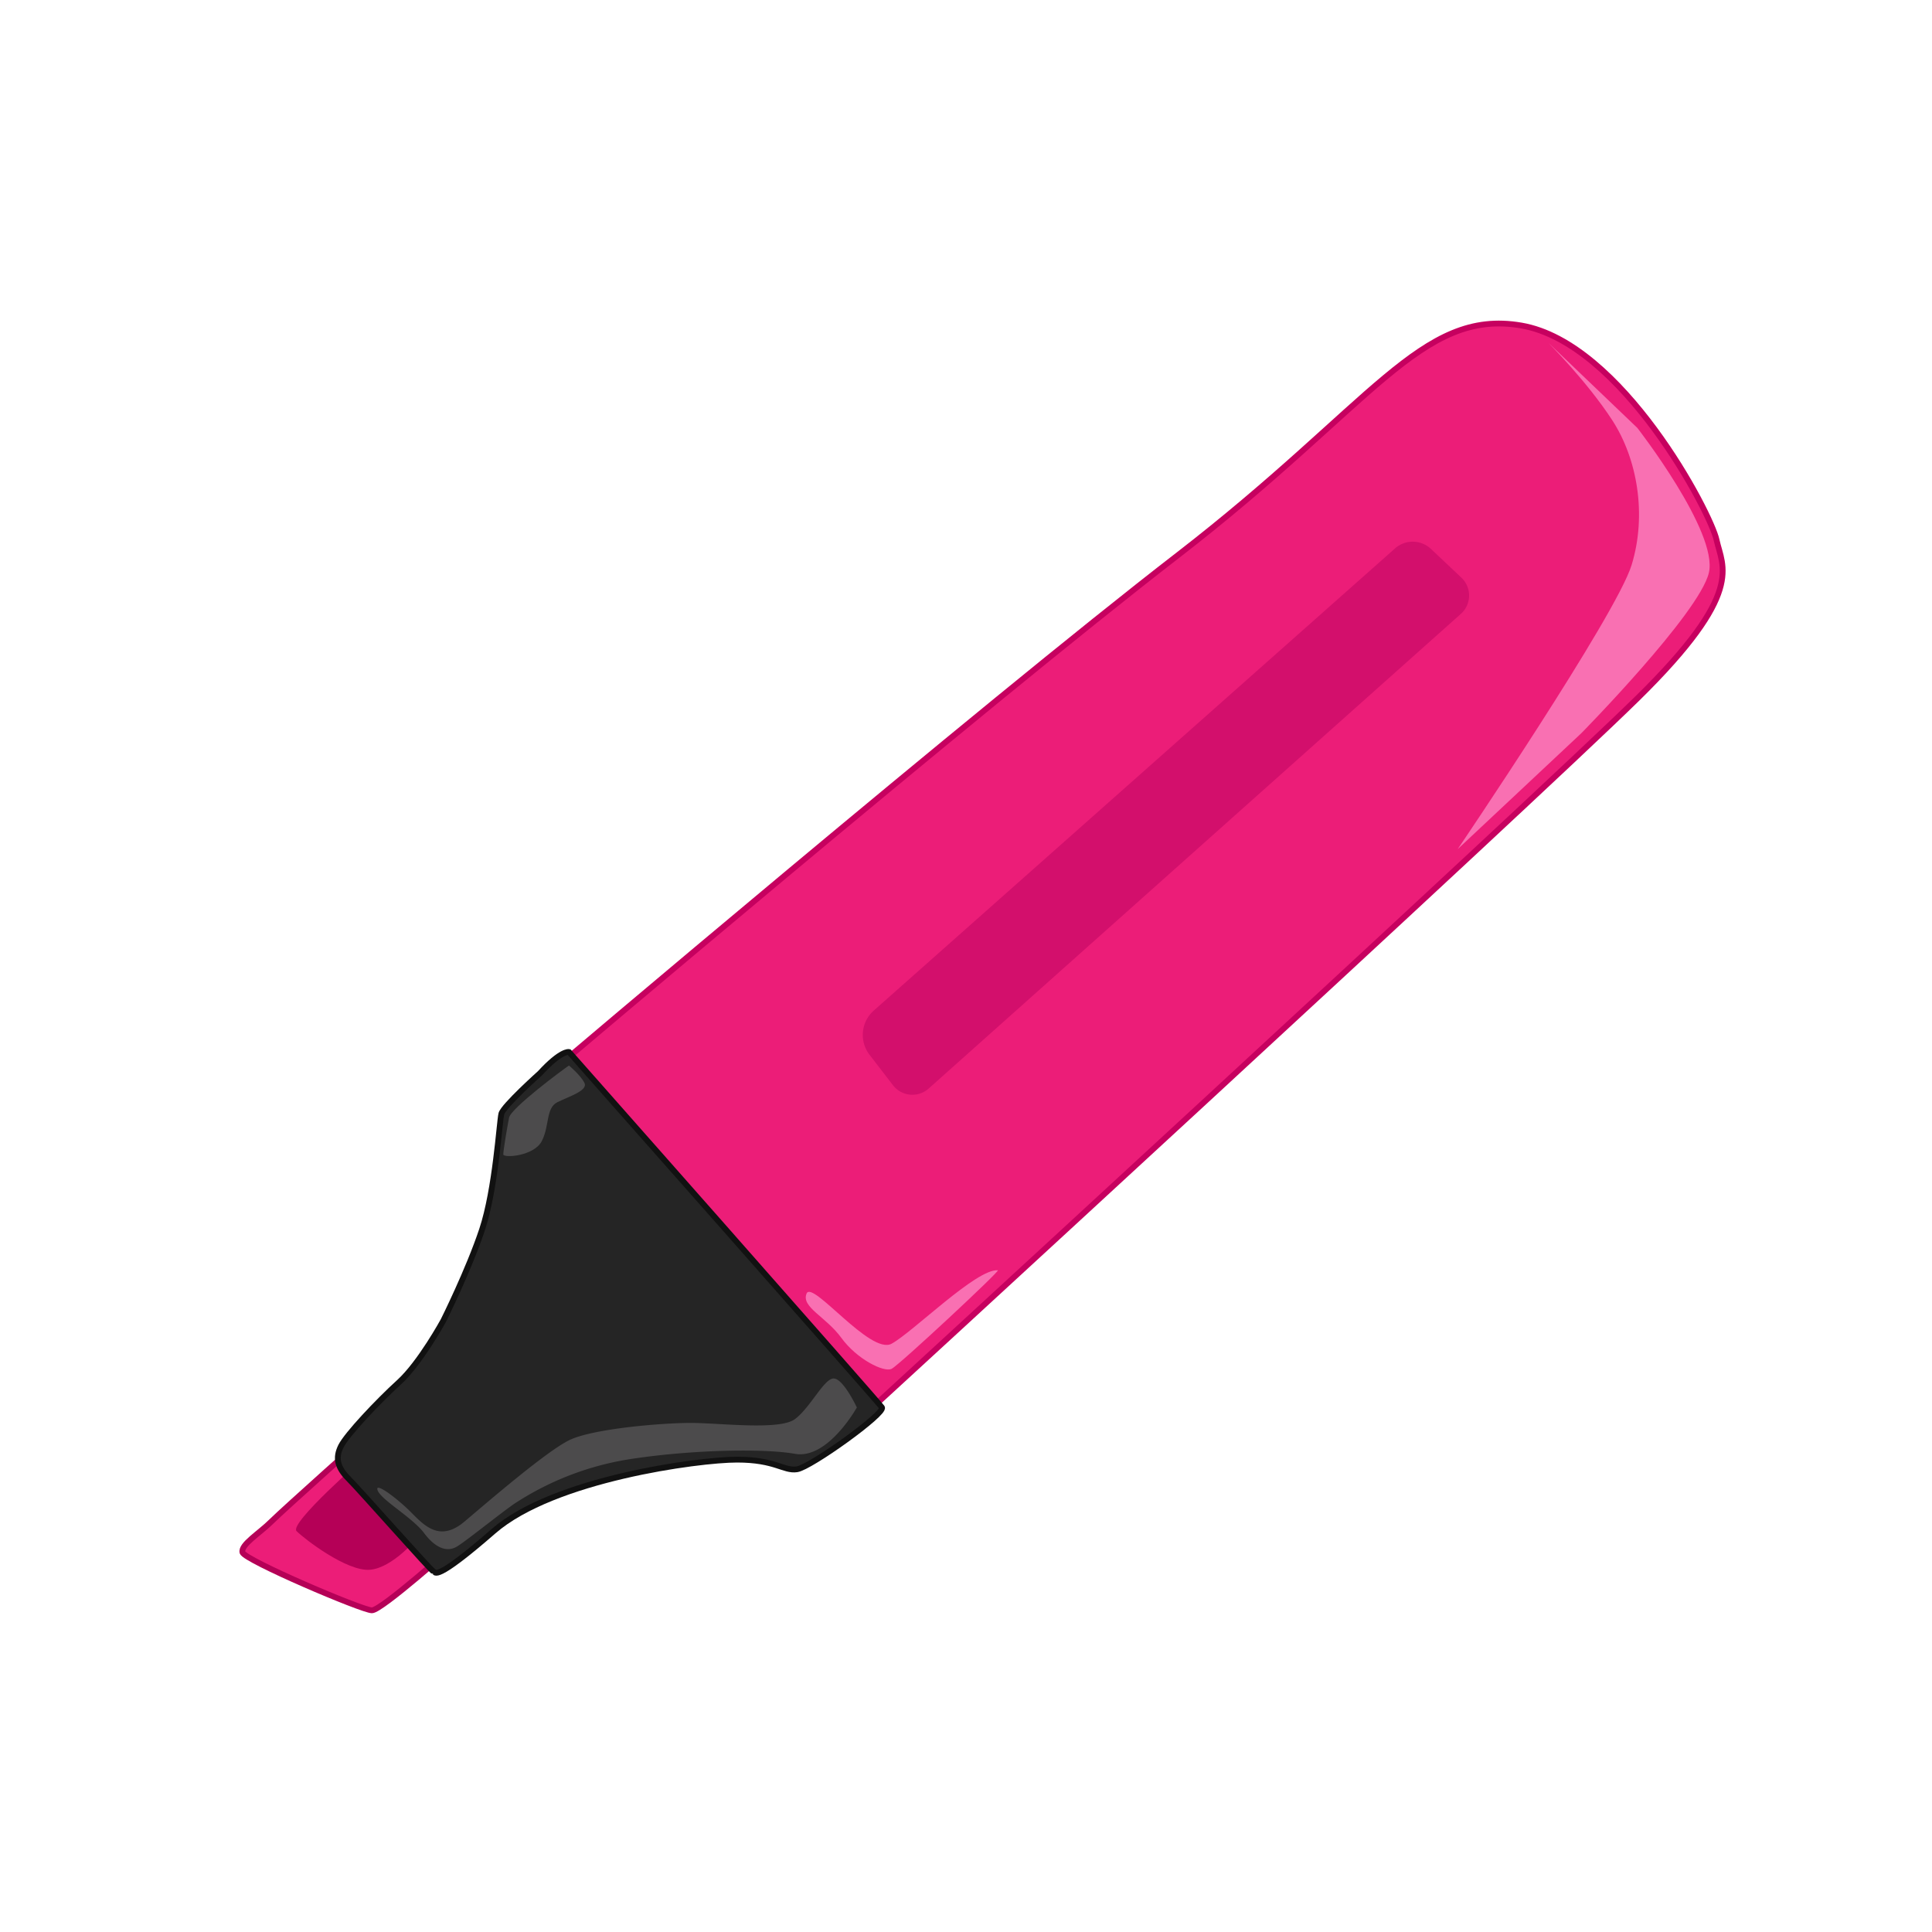 <svg id="Layer_2" data-name="Layer 2" xmlns="http://www.w3.org/2000/svg" viewBox="0 0 1000 1000"><defs><style>.cls-1,.cls-2{fill:#ec1d78;}.cls-1{stroke:#c6005f;}.cls-1,.cls-2,.cls-4{stroke-miterlimit:10;stroke-width:3px;}.cls-2{stroke:#b50057;}.cls-3{fill:#b50057;}.cls-4{fill:#252525;stroke:#111;}.cls-5{fill:#f970b2;}.cls-6{fill:#d30f6c;}.cls-7{fill:#4c4b4c;}</style></defs><title>highlighter</title><path class="cls-1" d="M284.5,555.5s224-190,325-268,126-128,178-119,98,97,101,111,15,27-41,82-409,379-409,379Z"/><path class="cls-2" d="M192.5,740.5s-46,41-52,47-16,12-15,16,62,30,67,30,43-34,43-34Z"/><path class="cls-3" d="M188.5,754.5s-39,34-35,38,26,21,38,20,25-17,25-17Z"/><path class="cls-4" d="M229.5,683.5s-12,22-23,32-27,27-30,33-2,11,4,17,43,48,44,48,0,6,31-21,106-37,126-37,24,6,31,5,46-29,44-32-162-184-162-184-4-1-15,11c0,0-19,17-20,21s-3,39-10,60S229.5,683.5,229.5,683.5Z"/><path class="cls-5" d="M847.5,221.5s42,54,37,75-66,83-66,83l-64,60s82-121,90-147,3-55-10-75-33-40-33-40Z"/><path class="cls-6" d="M722.09,283.84,452.24,523.09a16.83,16.83,0,0,0-2.18,22.84l12.14,15.78a12.66,12.66,0,0,0,18.46,1.73L756.15,317.73a12.71,12.71,0,0,0,.26-18.74l-15.76-14.87A13.76,13.76,0,0,0,722.09,283.84Z"/><path class="cls-5" d="M516.5,657.5c1.41.13-51,49-55,51s-18-5-26-16-21-16-18-23,33,32,44,26S505.5,656.5,516.5,657.5Z"/><path class="cls-7" d="M443.5,728.5s-15,27-32,24-56-2-87,3a152.09,152.09,0,0,0-57,22c-5,3-26,20-31,23s-11,1-17-7-22-17-24-22,10,4,17,11,15,16,28,5,42-36,54-42,48-9,63-9,46,4,54-2,15-21,20-21S443.5,728.5,443.5,728.5Z"/><path class="cls-7" d="M294.5,551.5c-3,2-30,22-31,27s-3,17-3,19,16,1,20-7,2-17,8-20,16-6,14-10S294.5,551.5,294.5,551.5Z"/></svg>